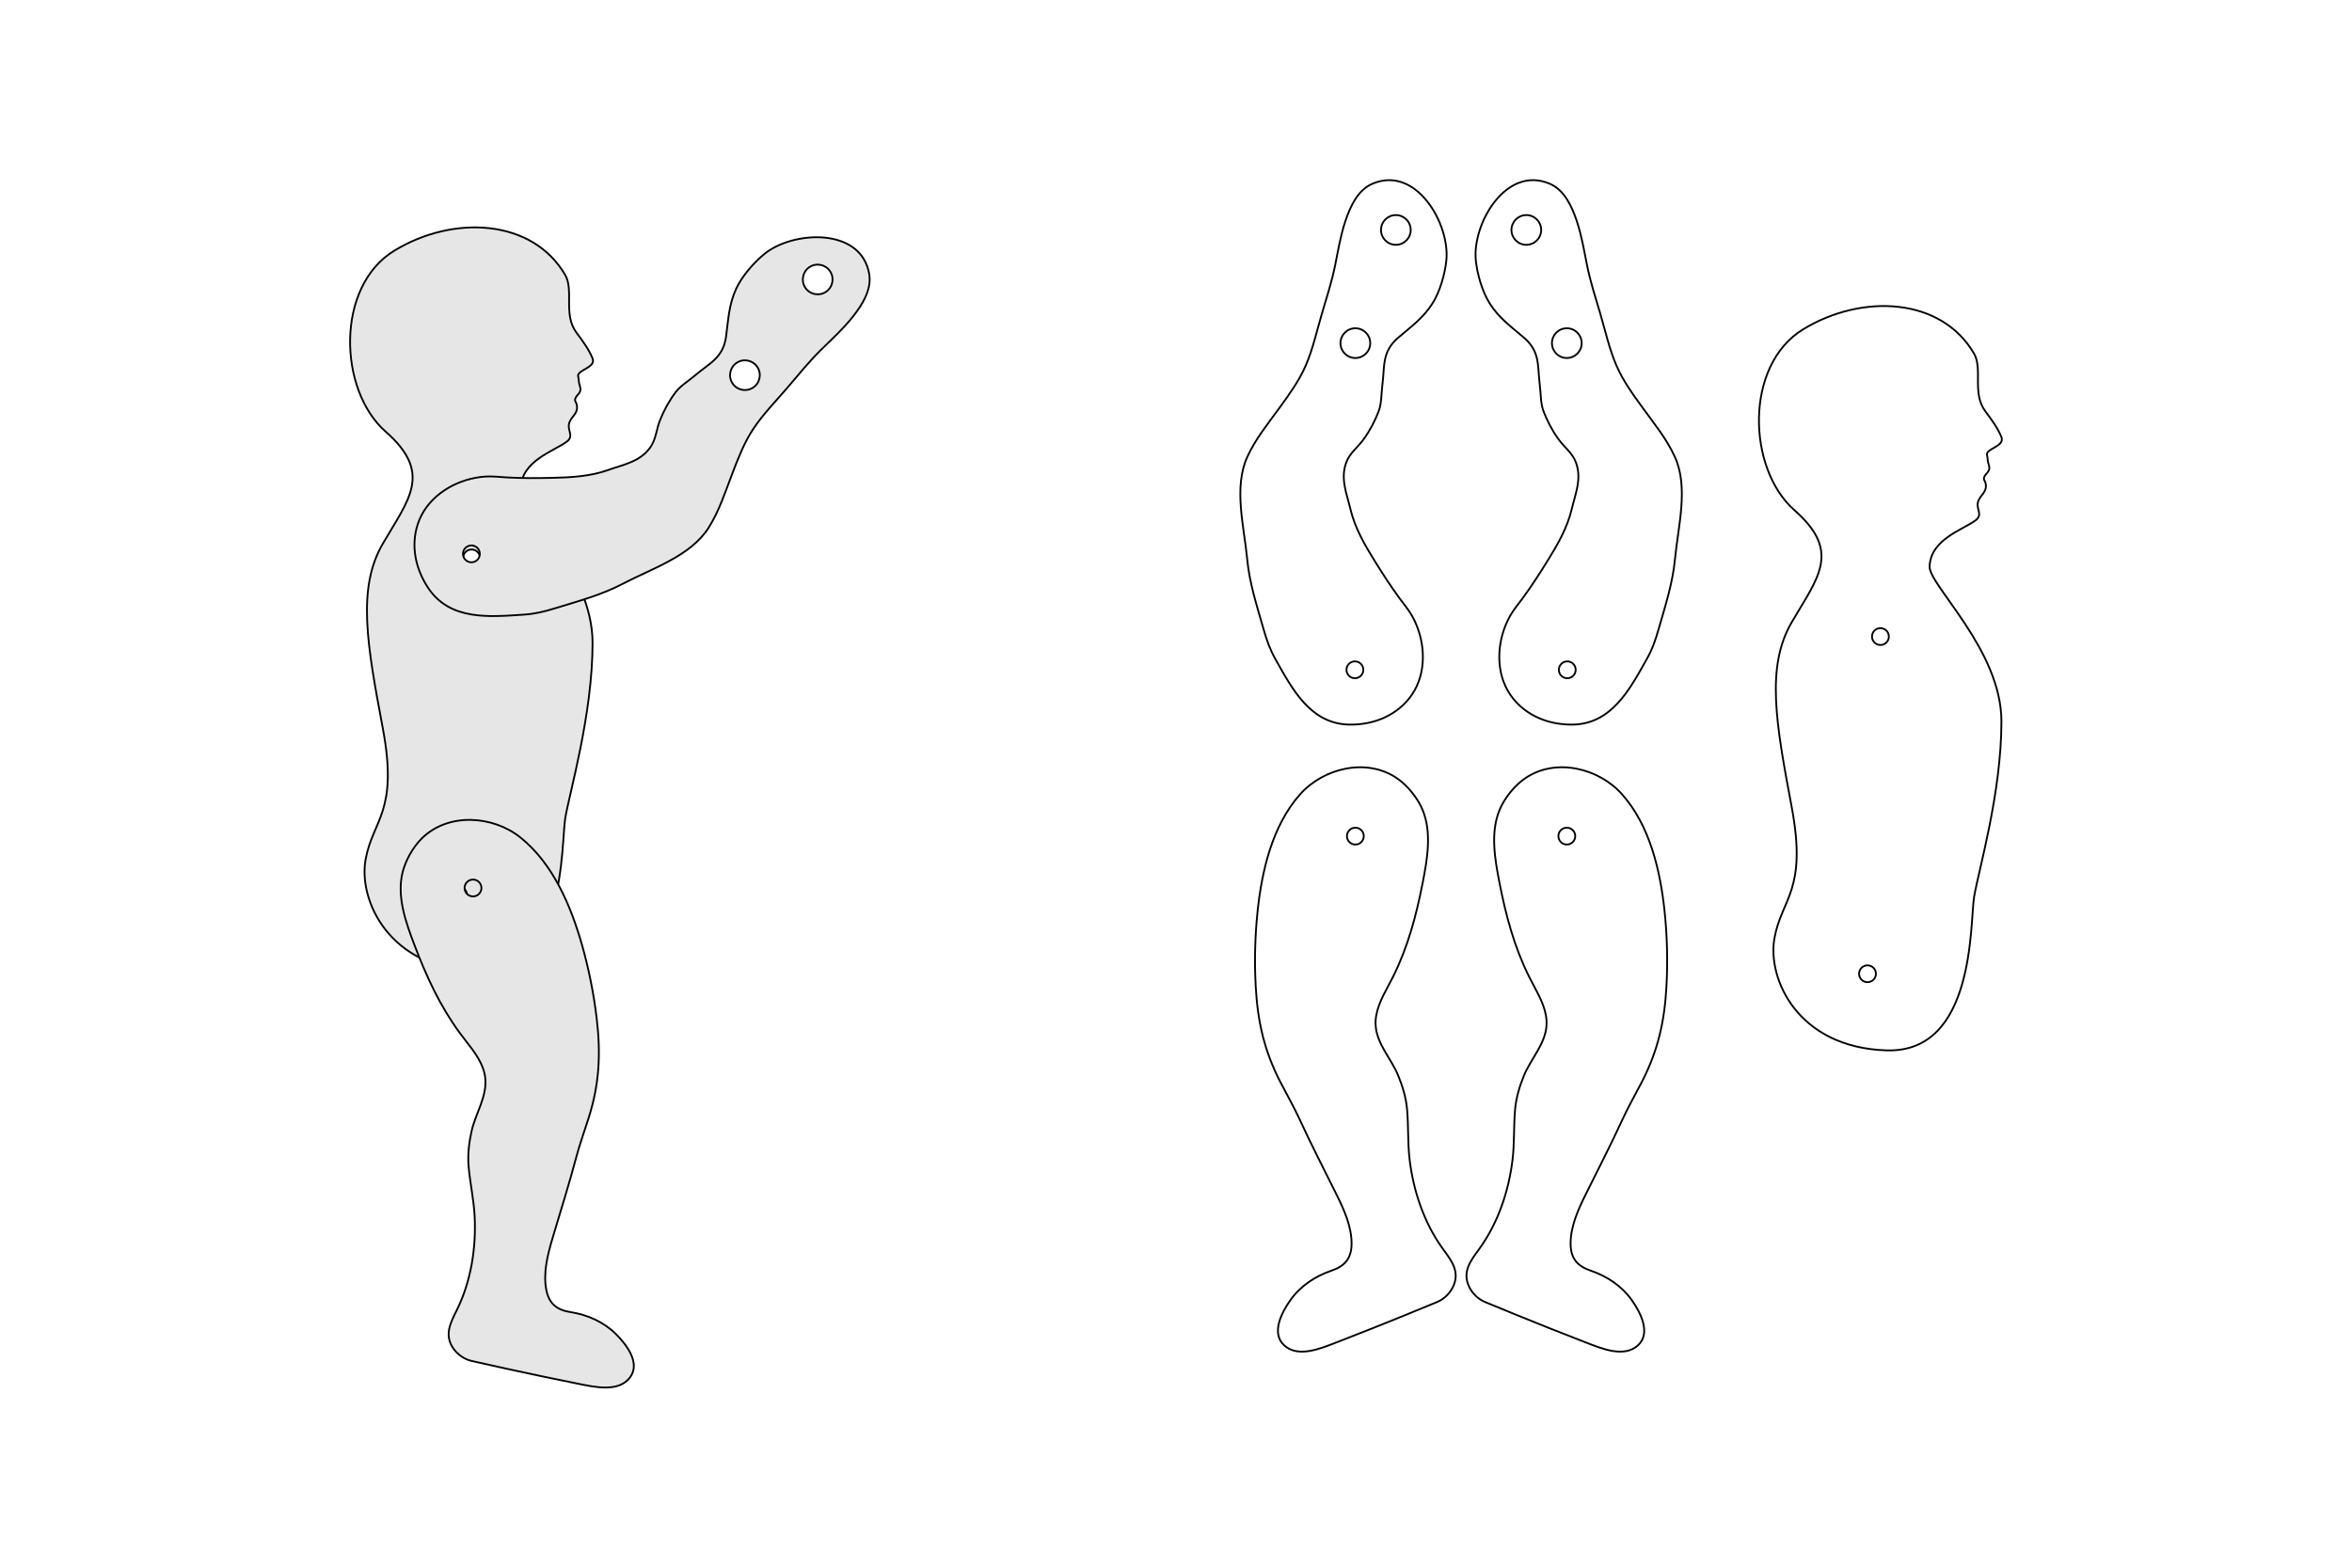 <?xml version="1.0" encoding="utf-8"?>
<!-- Generator: Adobe Illustrator 16.0.0, SVG Export Plug-In . SVG Version: 6.00 Build 0)  -->
<!DOCTYPE svg PUBLIC "-//W3C//DTD SVG 1.1//EN" "http://www.w3.org/Graphics/SVG/1.1/DTD/svg11.dtd">
<svg version="1.1" id="Layer_1" xmlns="http://www.w3.org/2000/svg" xmlns:xlink="http://www.w3.org/1999/xlink" x="0px" y="0px"
	 width="648px" height="432px" viewBox="0 0 648 432" enable-background="new 0 0 648 432" xml:space="preserve">
<path fill="#E6E6E6" stroke="#010101" stroke-width="0.5" stroke-miterlimit="10" d="M156.133,121.722
	c2.031-1.496,0.24-3.002,0.621-4.857c0.43-2.107,2.677-2.749,2.156-5.309c-0.174-0.848-0.706-1.006-0.37-1.809
	c0.437-1.041,1.377-1.311,1.389-2.507c0.005-0.481-0.366-1.392-0.43-1.94c-0.058-0.512-0.061-1.025-0.201-1.523
	c-0.527-1.848,5.014-2.375,3.959-5.014c-1.007-2.52-2.834-4.938-4.438-7.105c-1.894-2.561-2.038-5.465-2.03-8.613
	c0.004-2.269,0.132-5.203-1.052-7.24c-9.041-15.57-30.875-16.625-47.104-6.729c-16.229,9.895-15.438,38.395-2.374,49.874
	c13.062,11.478,6.334,18.604-0.791,30.874s-4.354,27.707,0,50.87c4.353,23.162-2.772,25.126-4.752,36.21
	c-1.979,11.082,6.333,30.082,30.875,30.873s22.958-35.228,24.146-42.353s7.521-28.5,7.521-48.292
	c0-19.789-20.025-37.507-19.79-42.748C143.796,126.943,152.525,124.373,156.133,121.722z M126.359,248.986
	c-1.282,0-2.321-1.041-2.321-2.322c0-1.283,1.039-2.322,2.321-2.322s2.321,1.039,2.321,2.322
	C128.682,247.945,127.643,248.986,126.359,248.986z M129.921,156.066c-1.283,0-2.323-1.04-2.323-2.323s1.04-2.323,2.323-2.323
	s2.323,1.04,2.323,2.323S131.204,156.066,129.921,156.066z"/>
<path fill="#E6E6E6" stroke="#010101" stroke-width="0.5" stroke-miterlimit="10" d="M158.751,318.936
	c1.002-3.776,2.289-7.239,3.448-10.93c2.949-9.36,3.354-17.629,2.195-27.378c-0.798-6.729-2.149-13.537-3.994-20.057
	c-3.062-10.826-7.986-22.561-17.008-29.786c-7.546-6.046-19.802-6.953-27.12,0.19c-2.527,2.466-4.636,6.281-5.425,9.702
	c-1.523,6.618,1.041,13.707,3.373,19.828c3.266,8.577,6.985,16.664,12.421,24.101c2.254,3.083,5.057,6.061,6.393,9.697
	c0.353,0.954,0.591,1.945,0.678,2.981c0.433,5.023-2.713,9.622-3.78,14.386c-0.717,3.197-1.108,6.499-0.825,9.776
	c0.391,4.566,1.417,9.07,1.657,13.653c0.457,8.671-0.975,17.929-4.83,25.754c-1.801,3.653-3.671,7.051-0.968,10.834
	c1.169,1.642,3.021,2.903,4.994,3.352c0.069,0.016,15.575,3.545,29.505,6.311c4.329,0.858,10.885,2.392,14.059-1.711
	c3.101-4.01-0.992-9.18-3.792-11.979c-3.345-3.344-7.835-5.339-12.471-6.07c-3.855-0.607-6.052-2.321-6.781-6.316
	c-0.855-4.671,0.429-9.63,1.76-14.11C154.448,333.718,156.754,326.469,158.751,318.936z M130.713,246.988
	c-1.263,0.218-2.465-0.629-2.683-1.895c-0.22-1.262,0.629-2.465,1.893-2.683c1.265-0.219,2.466,0.63,2.685,1.892
	C132.825,245.569,131.979,246.77,130.713,246.988z"/>
<path fill="#E6E6E6" stroke="#010101" stroke-width="0.5" stroke-miterlimit="10" d="M195.241,145.41
	c2.909-4.603,4.526-9.715,6.459-14.759c1.644-4.28,3.284-8.612,5.833-12.451c2.719-4.1,6.236-7.661,9.426-11.389
	c3.082-3.605,5.979-7.221,9.379-10.547c2.962-2.899,6.027-5.711,8.607-8.967c2.578-3.256,5.289-7.475,4.522-11.837
	c-2.262-12.925-21.018-11.875-28.858-5.489c-2.963,2.416-6.209,6.156-7.811,9.654c-2.002,4.367-2.138,8.506-2.751,13.066
	c-0.803,5.961-4.567,7.354-8.59,10.789c-1.606,1.373-4.05,2.904-5.283,4.549c-1.797,2.396-3.299,5.102-4.384,7.893
	c-0.995,2.57-1.034,5.189-2.732,7.502c-2.846,3.87-7.289,4.578-11.439,6.072c-4.998,1.799-10.393,2.074-15.655,2.186
	c-4.157,0.09-8.128,0.112-12.286-0.117c-1.957-0.106-3.983-0.372-5.92-0.245c-0.881,0.058-1.764,0.169-2.644,0.327
	c-7.098,1.297-13.796,5.886-16.048,12.879c-1.936,6.017-0.534,12.301,2.883,17.464c6.025,9.103,16.987,7.992,26.367,7.381
	c3.067-0.199,5.655-0.838,8.602-1.747c6.432-1.982,12.762-3.65,18.729-6.787C179.586,156.668,190.277,153.265,195.241,145.41z
	 M221.848,79.25c-1.233-1.896-0.697-4.434,1.197-5.668c1.895-1.234,4.434-0.7,5.668,1.195c1.234,1.896,0.699,4.434-1.197,5.668
	C225.621,81.681,223.082,81.146,221.848,79.25z M127.932,153.896c-0.701-1.076-0.396-2.514,0.678-3.215
	c1.074-0.699,2.513-0.396,3.214,0.68c0.698,1.074,0.396,2.512-0.681,3.213C130.068,155.272,128.631,154.97,127.932,153.896z
	 M201.802,105.624c-1.237-1.898-0.698-4.436,1.196-5.669s4.432-0.703,5.67,1.196c1.234,1.896,0.695,4.435-1.197,5.668
	C205.574,108.056,203.036,107.521,201.802,105.624z"/>
<path fill="none" stroke="#010101" stroke-width="0.5" stroke-miterlimit="10" d="M544.289,143.392
	c2.031-1.498,0.24-3.002,0.621-4.858c0.43-2.106,2.677-2.749,2.156-5.31c-0.174-0.847-0.706-1.006-0.37-1.808
	c0.437-1.041,1.377-1.312,1.389-2.507c0.005-0.48-0.367-1.393-0.43-1.941c-0.058-0.511-0.061-1.024-0.201-1.522
	c-0.527-1.847,5.014-2.375,3.959-5.015c-1.007-2.519-2.834-4.938-4.438-7.104c-1.894-2.562-2.039-5.465-2.03-8.613
	c0.004-2.269,0.132-5.204-1.052-7.239c-9.041-15.571-30.875-16.625-47.104-6.729s-15.438,38.394-2.374,49.874
	c13.062,11.479,6.334,18.604-0.791,30.874c-7.125,12.27-4.354,27.707,0,50.87c4.353,23.162-2.772,25.126-4.752,36.21
	c-1.979,11.082,6.333,30.082,30.875,30.873s22.958-35.228,24.146-42.353s7.521-28.5,7.521-48.292
	c0-19.789-20.024-37.507-19.79-42.747C531.952,148.612,540.682,146.042,544.289,143.392z M514.516,270.655
	c-1.281,0-2.32-1.041-2.32-2.322c0-1.283,1.039-2.322,2.32-2.322c1.283,0,2.322,1.039,2.322,2.322
	C516.838,269.614,515.799,270.655,514.516,270.655z M518.077,177.735c-1.283,0-2.323-1.04-2.323-2.323s1.04-2.323,2.323-2.323
	c1.282,0,2.323,1.04,2.323,2.323S519.359,177.735,518.077,177.735z"/>
<path fill="none" stroke="#010101" stroke-width="0.5" stroke-miterlimit="10" d="M397.51,344.118
	c-5.132-7.055-8.117-15.934-9.145-24.557c-0.543-4.558-0.299-9.168-0.689-13.736c-0.279-3.277-1.229-6.463-2.479-9.492
	c-1.863-4.512-5.744-8.508-6.176-13.531c-0.09-1.037-0.022-2.055,0.16-3.055c0.697-3.811,2.952-7.223,4.648-10.645
	c4.09-8.252,6.379-16.854,8.137-25.861c1.255-6.43,2.577-13.852-0.052-20.113c-1.358-3.235-4.087-6.64-6.997-8.64
	c-8.427-5.793-20.352-2.812-26.758,4.431c-7.657,8.656-10.516,21.058-11.688,32.246c-0.707,6.738-0.881,13.676-0.521,20.443
	c0.518,9.805,2.323,17.883,6.823,26.604c1.771,3.438,3.629,6.631,5.26,10.183c3.25,7.084,6.757,13.834,10.201,20.795
	c2.074,4.188,4.185,8.854,4.138,13.604c-0.041,4.062-1.912,6.125-5.608,7.381c-4.443,1.511-8.529,4.24-11.255,8.104
	c-2.282,3.236-5.435,9.029-1.696,12.451c3.824,3.502,10.023,0.877,14.143-0.707c13.256-5.097,27.935-11.213,28.001-11.24
	c1.868-0.777,3.479-2.336,4.352-4.152C402.326,350.44,399.906,347.413,397.51,344.118z M373.415,232.727
	c-1.282,0-2.322-1.04-2.322-2.322s1.04-2.322,2.322-2.322s2.321,1.04,2.321,2.322S374.697,232.727,373.415,232.727z"/>
<path fill="none" stroke="#010101" stroke-width="0.5" stroke-miterlimit="10" d="M378.128,50.629
	c-4.073,1.741-6.128,6.314-7.448,10.251c-1.32,3.939-2.003,8.042-2.814,12.107c-0.932,4.665-2.379,9.064-3.719,13.615
	c-1.383,4.705-2.446,9.599-4.396,14.113c-1.826,4.231-4.561,7.971-7.249,11.684c-3.172,4.371-6.573,8.518-8.841,13.468
	c-3.872,8.446-0.889,19.262-0.049,28.188c0.631,6.713,2.688,12.928,4.535,19.398c0.847,2.965,1.726,5.481,3.231,8.16
	c4.607,8.191,9.66,17.984,20.576,18.064c6.19,0.046,12.222-2.212,16.206-7.116c4.631-5.703,4.818-13.821,2.031-20.476
	c-0.346-0.824-0.735-1.625-1.167-2.395c-0.951-1.691-2.279-3.245-3.438-4.827c-2.462-3.356-4.609-6.697-6.805-10.229
	c-2.779-4.471-5.492-9.141-6.714-14.311c-1.015-4.293-2.847-8.402-1.156-12.898c1.011-2.686,3.185-4.148,4.794-6.386
	c1.748-2.433,3.193-5.167,4.221-7.981c0.705-1.932,0.654-4.813,0.928-6.91c0.685-5.244-0.203-9.159,4.353-13.086
	c3.487-3.002,6.881-5.375,9.447-9.438c2.057-3.251,3.42-8.011,3.825-11.813C399.55,61.758,390.191,45.469,378.128,50.629z
	 M373.29,182.253c1.282,0,2.321,1.039,2.321,2.322c0,1.282-1.038,2.321-2.321,2.321c-1.282,0-2.321-1.039-2.321-2.321
	C370.969,183.292,372.008,182.253,373.29,182.253z M373.415,98.654c-2.263,0-4.097-1.835-4.097-4.097
	c0-2.26,1.834-4.098,4.097-4.098c2.267,0,4.097,1.836,4.097,4.098S375.682,98.655,373.415,98.654z M384.572,67.461
	c-2.262,0-4.096-1.834-4.096-4.096c0-2.262,1.834-4.096,4.096-4.096c2.263,0,4.096,1.834,4.096,4.096
	C388.668,65.627,386.835,67.461,384.572,67.461z"/>
<path fill="none" stroke="#010101" stroke-width="0.5" stroke-miterlimit="10" d="M447.054,308.396
	c1.632-3.552,3.487-6.744,5.259-10.183c4.5-8.723,6.308-16.801,6.824-26.604c0.358-6.769,0.186-13.705-0.521-20.443
	c-1.174-11.188-4.03-23.589-11.688-32.246c-6.407-7.242-18.331-10.224-26.758-4.431c-2.91,2-5.64,5.403-6.997,8.64
	c-2.629,6.262-1.307,13.685-0.052,20.113c1.758,9.007,4.047,17.609,8.137,25.861c1.696,3.422,3.951,6.834,4.647,10.645
	c0.185,1,0.25,2.018,0.16,3.055c-0.431,5.023-4.312,9.021-6.175,13.531c-1.25,3.029-2.198,6.215-2.479,9.492
	c-0.392,4.568-0.146,9.18-0.689,13.736c-1.026,8.623-4.013,17.502-9.145,24.557c-2.396,3.295-4.816,6.322-2.798,10.512
	c0.873,1.816,2.481,3.375,4.352,4.152c0.066,0.027,14.745,6.145,28.001,11.24c4.118,1.584,10.317,4.209,14.142,0.707
	c3.738-3.422,0.586-9.216-1.695-12.451c-2.727-3.863-6.812-6.594-11.256-8.104c-3.695-1.256-5.566-3.317-5.607-7.381
	c-0.047-4.748,2.062-9.414,4.137-13.604C440.297,322.229,443.804,315.479,447.054,308.396z M431.673,232.727
	c-1.282,0-2.321-1.04-2.321-2.322s1.039-2.322,2.321-2.322s2.322,1.04,2.322,2.322S432.955,232.727,431.673,232.727z"/>
<path fill="none" stroke="#010101" stroke-width="0.5" stroke-miterlimit="10" d="M461.429,125.867
	c-2.268-4.95-5.669-9.097-8.841-13.468c-2.689-3.713-5.423-7.452-7.249-11.684c-1.95-4.515-3.015-9.408-4.397-14.113
	c-1.338-4.551-2.786-8.95-3.717-13.615c-0.812-4.065-1.494-8.168-2.815-12.107c-1.32-3.937-3.375-8.51-7.448-10.251
	c-12.064-5.16-21.422,11.129-20.352,21.185c0.406,3.802,1.77,8.562,3.826,11.813c2.565,4.062,5.959,6.435,9.446,9.438
	c4.556,3.926,3.668,7.841,4.353,13.085c0.272,2.097,0.223,4.979,0.928,6.911c1.027,2.813,2.473,5.548,4.221,7.98
	c1.61,2.237,3.783,3.7,4.794,6.385c1.689,4.496-0.143,8.606-1.155,12.899c-1.223,5.17-3.936,9.84-6.715,14.312
	c-2.194,3.531-4.343,6.871-6.805,10.229c-1.158,1.582-2.486,3.136-3.438,4.827c-0.433,0.77-0.821,1.569-1.168,2.395
	c-2.787,6.653-2.6,14.771,2.031,20.476c3.984,4.904,10.016,7.162,16.206,7.116c10.916-0.08,15.97-9.872,20.576-18.064
	c1.507-2.679,2.386-5.195,3.231-8.16c1.848-6.472,3.904-12.687,4.535-19.397C462.316,145.129,465.301,134.313,461.429,125.867z
	 M420.516,67.461c-2.263,0-4.096-1.834-4.096-4.096c0-2.262,1.833-4.096,4.096-4.096c2.262,0,4.096,1.834,4.096,4.096
	C424.611,65.627,422.777,67.461,420.516,67.461z M431.798,186.897c-1.282,0-2.321-1.039-2.321-2.321
	c0-1.283,1.038-2.322,2.321-2.322c1.282,0,2.321,1.039,2.321,2.322C434.119,185.858,433.08,186.897,431.798,186.897z
	 M431.673,98.654c-2.267,0.001-4.097-1.835-4.097-4.097s1.83-4.098,4.097-4.098c2.263,0,4.097,1.838,4.097,4.098
	C435.77,96.819,433.936,98.654,431.673,98.654z"/>
</svg>
